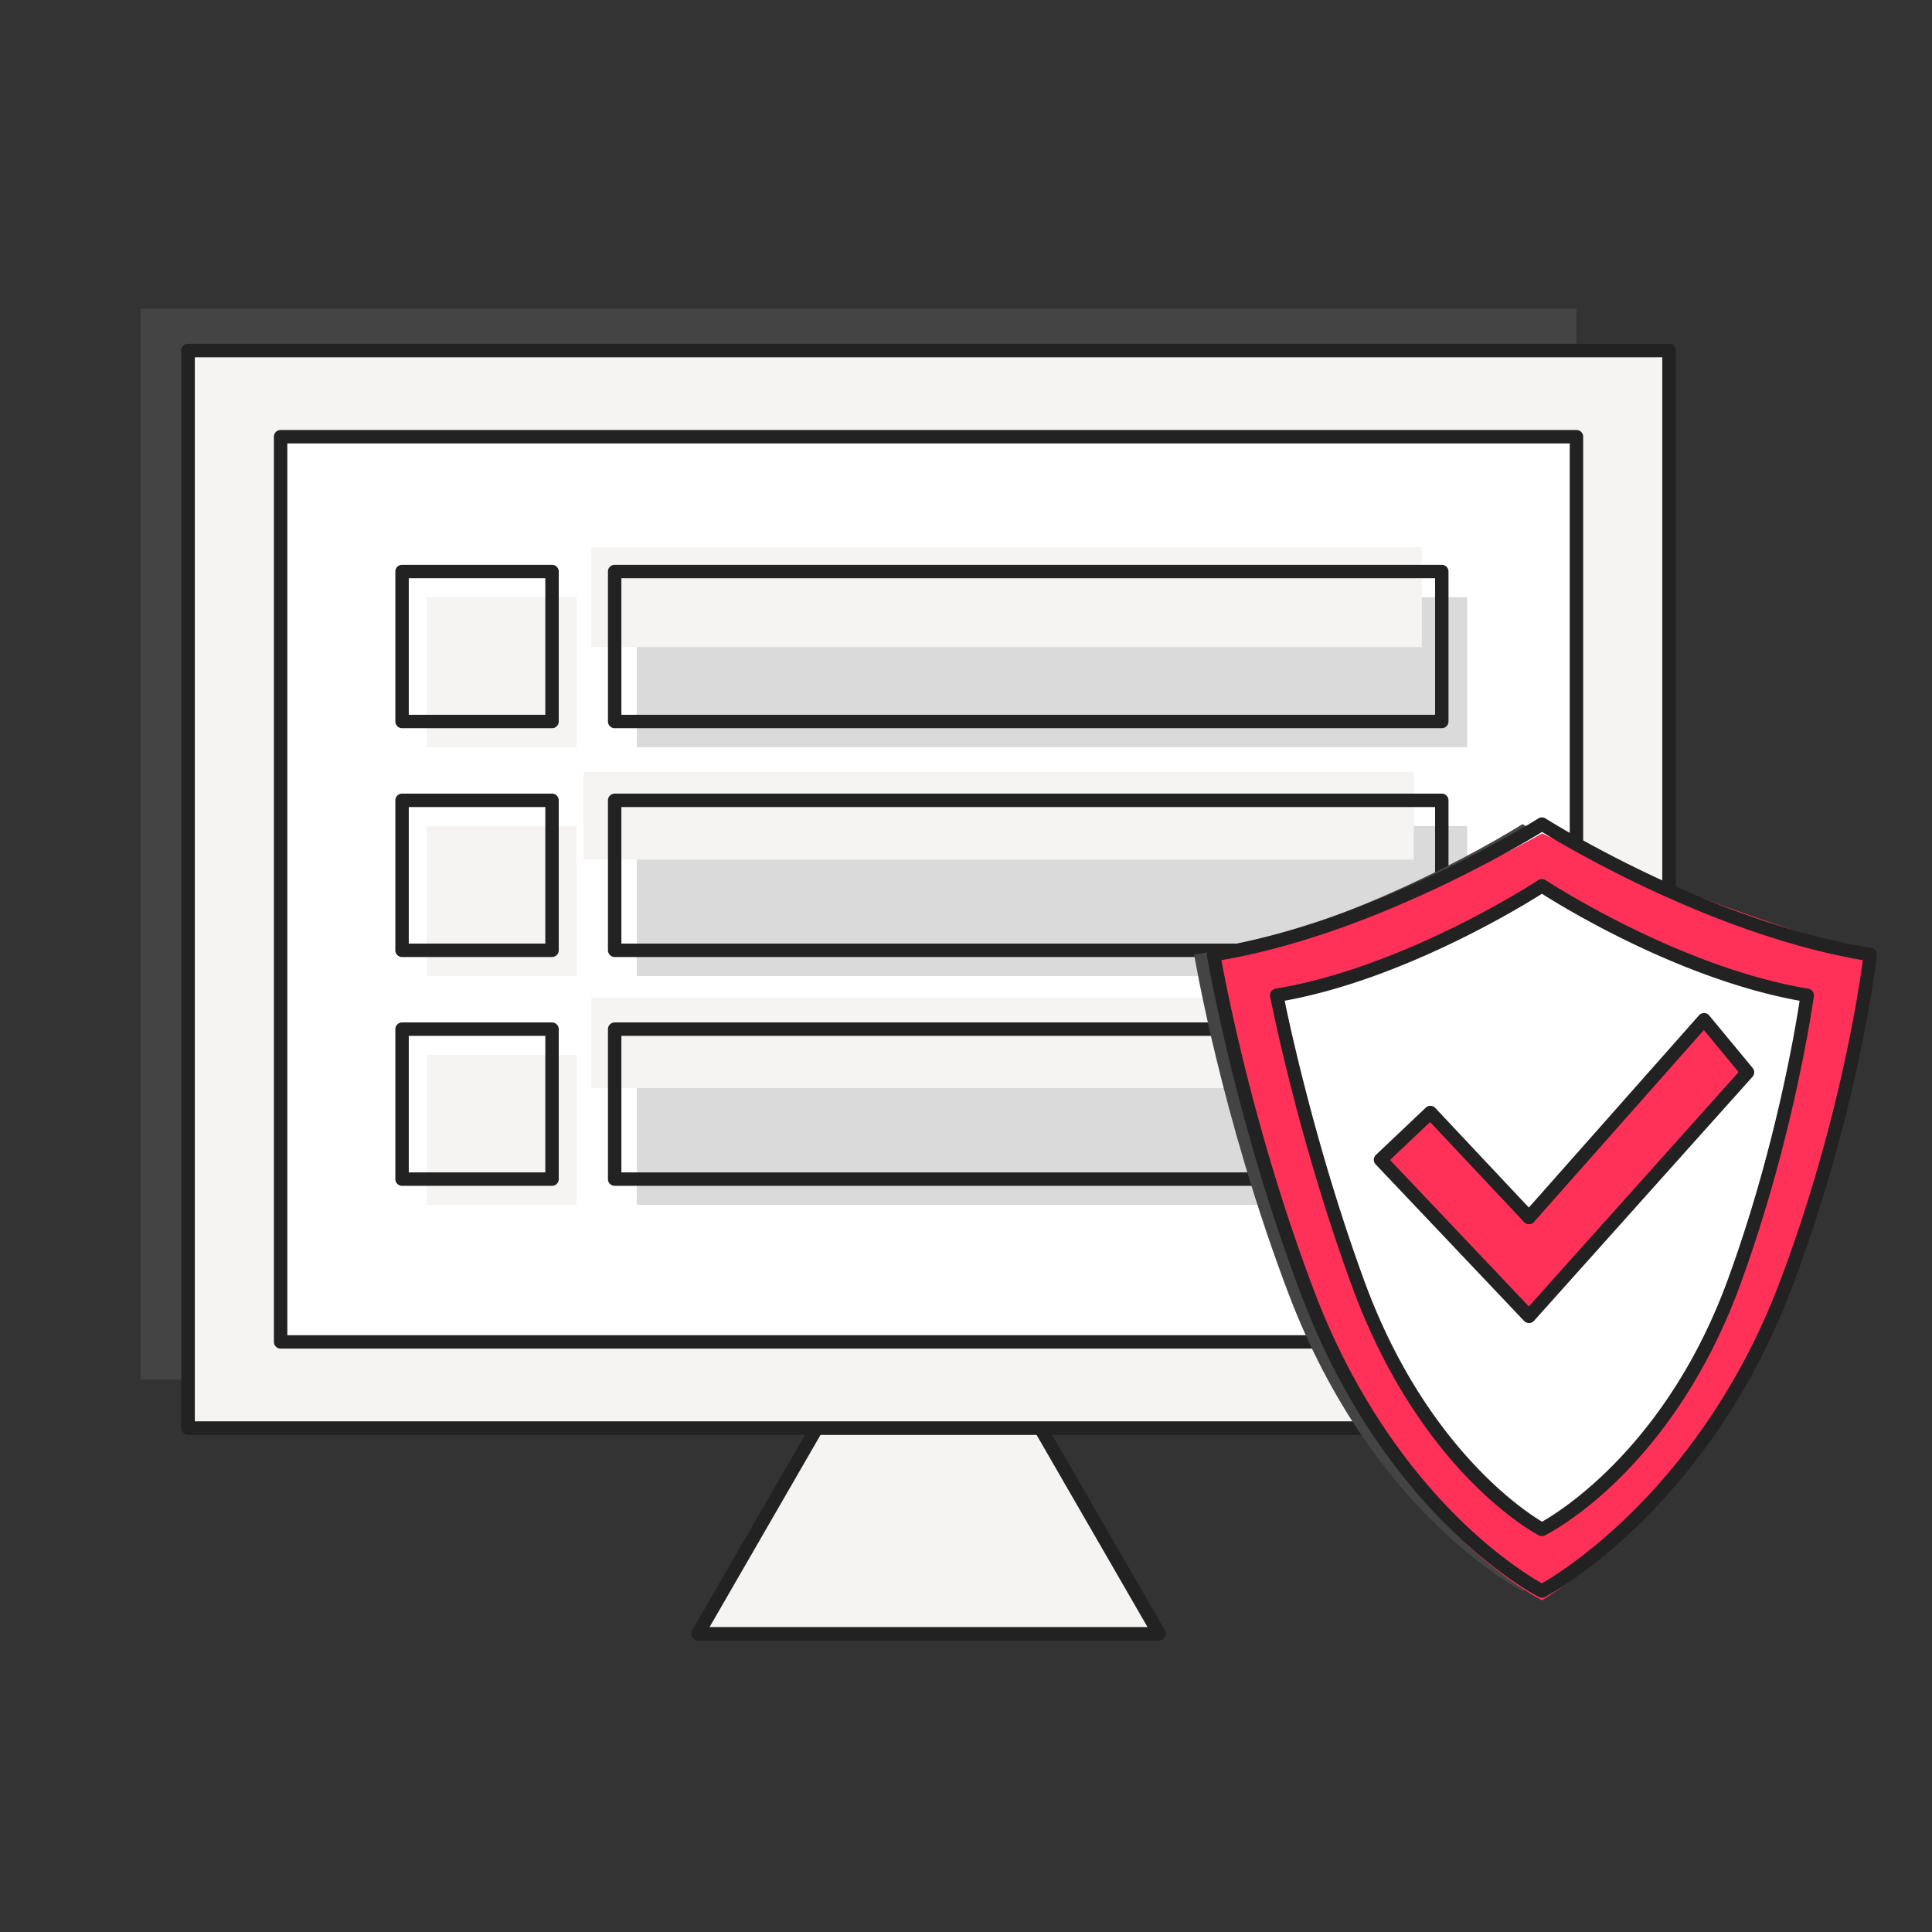 <svg xmlns="http://www.w3.org/2000/svg" width="400" height="400" fill="none" viewBox="0 0 400 400"><rect x="0" y="0" width="400" height="400" fill="#333333" stroke="none"/><path fill="#F5F4F3" d="m192.245 255.555-47.745 82.7h95.49l-47.745-82.7Z"/><path fill="#444" d="M326.385 63.915H29.135v221.74h297.25V63.915Z"/><path fill="#222" d="M239.99 339.645H144.5c-.495 0-.955-.265-1.205-.695-.25-.43-.25-.96 0-1.39l47.745-82.695c.25-.43.71-.695 1.205-.695.495 0 .955.265 1.205.695l47.745 82.695c.25.43.25.96 0 1.39-.25.43-.71.695-1.205.695Zm-93.08-2.78h90.67l-45.335-78.525-45.335 78.525Z"/><path fill="#fff" d="M345.546 72.58h-306.6v223.08h306.6V72.58Z"/><path fill="#222" d="M345.546 297.05h-306.6a1.39 1.39 0 0 1-1.39-1.39V72.58c0-.77.625-1.39 1.39-1.39h306.6c.77 0 1.39.625 1.39 1.39v223.08c0 .77-.625 1.39-1.39 1.39Zm-305.21-2.78h303.82V73.97H40.336V294.27Z"/><path fill="#F5F4F3" d="M345.545 72.58h-306.6v223.08h306.6V72.58Z"/><path fill="#fff" d="M326.39 90.415H58.1v187.41h268.29V90.415Z"/><path fill="#222" d="M326.39 279.215H58.1a1.39 1.39 0 0 1-1.39-1.39V90.415c0-.77.625-1.39 1.39-1.39h268.29c.77 0 1.39.625 1.39 1.39v187.41c0 .77-.625 1.39-1.39 1.39Zm-266.895-2.78h265.5V91.805H59.49V276.43l.005.005Z"/><path fill="#222" d="M345.545 297.05h-306.6a1.39 1.39 0 0 1-1.39-1.39V72.58c0-.77.625-1.39 1.39-1.39h306.6c.77 0 1.39.625 1.39 1.39v223.08c0 .77-.625 1.39-1.39 1.39Zm-305.21-2.78h303.82V73.97H40.335V294.27Z"/><path fill="#F5F4F3" d="M119.376 123.65h-31.05v31.05h31.05v-31.05ZM119.376 171.025h-31.05v31.05h31.05v-31.05ZM119.376 218.4h-31.05v31.05h31.05V218.4Z"/><path fill="#222" d="M114.291 150.765h-31.05a1.39 1.39 0 0 1-1.39-1.39v-31.05c0-.77.625-1.39 1.39-1.39h31.05c.77 0 1.39.625 1.39 1.39v31.05c0 .77-.625 1.39-1.39 1.39Zm-29.66-2.78h28.27v-28.27h-28.27v28.27Z"/><path fill="#DADADA" d="M303.751 123.65H131.846v31.05h171.905v-31.05Z"/><path fill="#F5F4F3" d="M294.356 113.32H122.451v20.66h171.905v-20.66Z"/><path fill="#222" d="M298.506 150.765H127.261a1.39 1.39 0 0 1-1.39-1.39v-31.05c0-.77.625-1.39 1.39-1.39h171.245c.77 0 1.39.625 1.39 1.39v31.05c0 .77-.625 1.39-1.39 1.39Zm-169.855-2.78h168.465v-28.27H128.651v28.27ZM114.291 198.14h-31.05a1.39 1.39 0 0 1-1.39-1.39V165.7c0-.77.625-1.39 1.39-1.39h31.05c.77 0 1.39.625 1.39 1.39v31.05c0 .77-.625 1.39-1.39 1.39Zm-29.66-2.78h28.27v-28.27h-28.27v28.27Z"/><path fill="#DADADA" d="M303.751 171.025H131.846v31.05h171.905v-31.05Z"/><path fill="#F5F4F3" d="M292.7 159.81H120.795v18.17H292.7v-18.17Z"/><path fill="#222" d="M298.506 198.14H127.261a1.39 1.39 0 0 1-1.39-1.39V165.7c0-.77.625-1.39 1.39-1.39h171.245c.77 0 1.39.625 1.39 1.39v31.05c0 .77-.625 1.39-1.39 1.39Zm-169.855-2.78h168.465v-28.27H128.651v28.27ZM114.291 245.515h-31.05a1.39 1.39 0 0 1-1.39-1.39v-31.05c0-.77.625-1.39 1.39-1.39h31.05c.77 0 1.39.625 1.39 1.39v31.05c0 .77-.625 1.39-1.39 1.39Zm-29.66-2.78h28.27v-28.27h-28.27v28.27Z"/><path fill="#DADADA" d="M303.751 218.4H131.846v31.05h171.905V218.4Z"/><path fill="#F5F4F3" d="M294.356 206.53H122.451v18.755h171.905V206.53Z"/><path fill="#222" d="M298.506 245.515H127.261a1.39 1.39 0 0 1-1.39-1.39v-31.05c0-.77.625-1.39 1.39-1.39h171.245c.77 0 1.39.625 1.39 1.39v31.05c0 .77-.625 1.39-1.39 1.39Zm-169.855-2.78h168.465v-28.27H128.651v28.27Z"/><path fill="#444" d="M315.215 170.625s-33.99 21.61-67.975 27.015c0 0 5.56 33.44 19.595 70.355 17.43 45.855 48.385 61.4 48.385 61.4s32.98-17.33 50.41-63.185c14.03-36.92 17.57-68.575 17.57-68.575-33.99-5.4-67.975-27.01-67.975-27.015l-.01.005Zm41.75 95.59c-14.78 40.405-41.75 53.745-41.75 53.745s-25.2-13.085-39.98-53.49c-11.9-32.53-17.675-62.605-17.675-62.605 28.83-4.76 57.655-23.8 57.655-23.8s28.83 19.04 57.655 23.8c0 0-4 29.82-15.9 62.35h-.005Z"/><path fill="#fff" d="M319.245 170.625s-33.99 21.61-67.975 27.015c0 0 5.56 33.44 19.595 70.355 17.43 45.855 48.385 61.4 48.385 61.4s32.98-17.33 50.41-63.185c14.03-36.92 17.57-68.575 17.57-68.575-33.99-5.4-67.975-27.01-67.975-27.015l-.01.005Zm41.75 95.59c-14.78 40.405-41.75 53.745-41.75 53.745s-25.2-13.085-39.98-53.49c-11.9-32.53-17.675-62.605-17.675-62.605 28.83-4.76 57.655-23.8 57.655-23.8s28.83 19.04 57.655 23.8c0 0-4 29.82-15.9 62.35h-.005Z"/><path fill="#fff" d="M360.995 266.214c-14.78 40.405-41.75 53.745-41.75 53.745s-25.2-13.085-39.98-53.49c-11.9-32.53-17.675-62.605-17.675-62.605 28.83-4.76 57.655-23.8 57.655-23.8s28.83 19.04 57.655 23.8c0 0-4 29.82-15.9 62.35h-.005Z"/><path fill="#FF3158" d="M319.245 172.56s-33.99 19.675-67.975 25.08c0 0 5.56 35.375 19.595 72.29 17.43 45.855 48.385 61.4 48.385 61.4s32.98-19.26 50.41-65.115c14.03-36.92 17.57-68.575 17.57-68.575-35.455-10.51-67.975-25.075-67.975-25.08h-.01Zm38.19 94.31c-14.78 40.405-38.19 49.77-38.19 49.77s-23.3-10.545-38.08-50.95c-11.9-32.53-16.835-59.63-16.835-59.63 28.83-4.76 54.915-24.06 54.915-24.06s26.09 19.3 54.915 24.06c0 0-4.82 28.28-16.72 60.81h-.005Z"/><path fill="#222" d="M319.245 330.79c-.215 0-.425-.05-.625-.15-.325-.165-8.045-4.095-18-13.75-9.15-8.875-21.965-24.475-31.06-48.4-13.92-36.625-19.61-70.285-19.665-70.625a1.39 1.39 0 0 1 1.155-1.6c33.32-5.295 67.11-26.6 67.45-26.815.47-.3 1.06-.285 1.51.01.87.55 34.255 21.53 67.43 26.8.735.115 1.245.79 1.165 1.53-.035.32-3.715 32.255-17.65 68.915-17.355 45.66-49.69 63.195-51.055 63.915-.205.11-.43.16-.65.16l-.005.01Zm-66.36-132.005c1.215 6.655 7.045 36.53 19.28 68.72 8.89 23.39 21.385 38.63 30.3 47.3 8.07 7.845 14.74 11.87 16.77 13.01 2.12-1.215 9.185-5.56 17.82-13.915 9.375-9.07 22.41-24.795 31.3-48.175 12.22-32.155 16.48-60.595 17.32-66.925-30.27-5.185-60.465-22.88-66.4-26.55-5.03 3.08-35.68 21.26-66.39 26.54v-.005Zm66.36 119.25c-.22 0-.44-.05-.64-.155-1-.52-24.645-13.155-38.745-51.71-11.245-30.735-16.84-59.56-16.895-59.845-.07-.37.01-.75.225-1.06.215-.31.545-.515.915-.575 26.84-4.43 54.105-22.28 54.375-22.46a1.402 1.402 0 0 1 1.535 0c.27.18 27.52 18.025 54.375 22.46.74.12 1.25.81 1.15 1.555-.04.285-3.96 28.91-15.22 59.68l-1.305-.48 1.305.48c-14.1 38.545-39.385 51.435-40.455 51.96a1.406 1.406 0 0 1-.615.145l-.005.005Zm-53.27-110.85c1.255 6.095 6.73 31.335 16.495 58.025 12.45 34.03 32.96 47.55 36.795 49.84 4.005-2.265 25.965-15.965 38.445-50.08 9.78-26.735 13.975-51.825 14.88-57.77-24.585-4.445-48.685-19.185-53.345-22.155-4.585 2.9-28.86 17.705-53.265 22.145l-.005-.005Z"/><path fill="#FF3158" d="m285.82 240.115 10.325-9.78 20.415 21.735 36.24-40.94 8.995 10.87-45.235 50.54-30.74-32.425Z"/><path fill="#222" d="M316.56 273.929c-.38 0-.745-.155-1.01-.435l-30.735-32.42a1.388 1.388 0 0 1 .055-1.965l10.32-9.78c.27-.255.615-.395.995-.38.37.01.72.17.975.44l19.37 20.62 35.23-39.8a1.4 1.4 0 0 1 1.065-.47c.405.005.79.19 1.05.505l8.995 10.875c.44.53.425 1.3-.035 1.815l-45.24 50.535c-.26.29-.63.46-1.015.465h-.02v-.005Zm-28.77-33.76 28.74 30.315 43.43-48.52-7.195-8.7-35.165 39.725c-.26.295-.63.465-1.02.47a1.376 1.376 0 0 1-1.035-.44l-19.46-20.715-8.295 7.86v.005Z"/></svg>